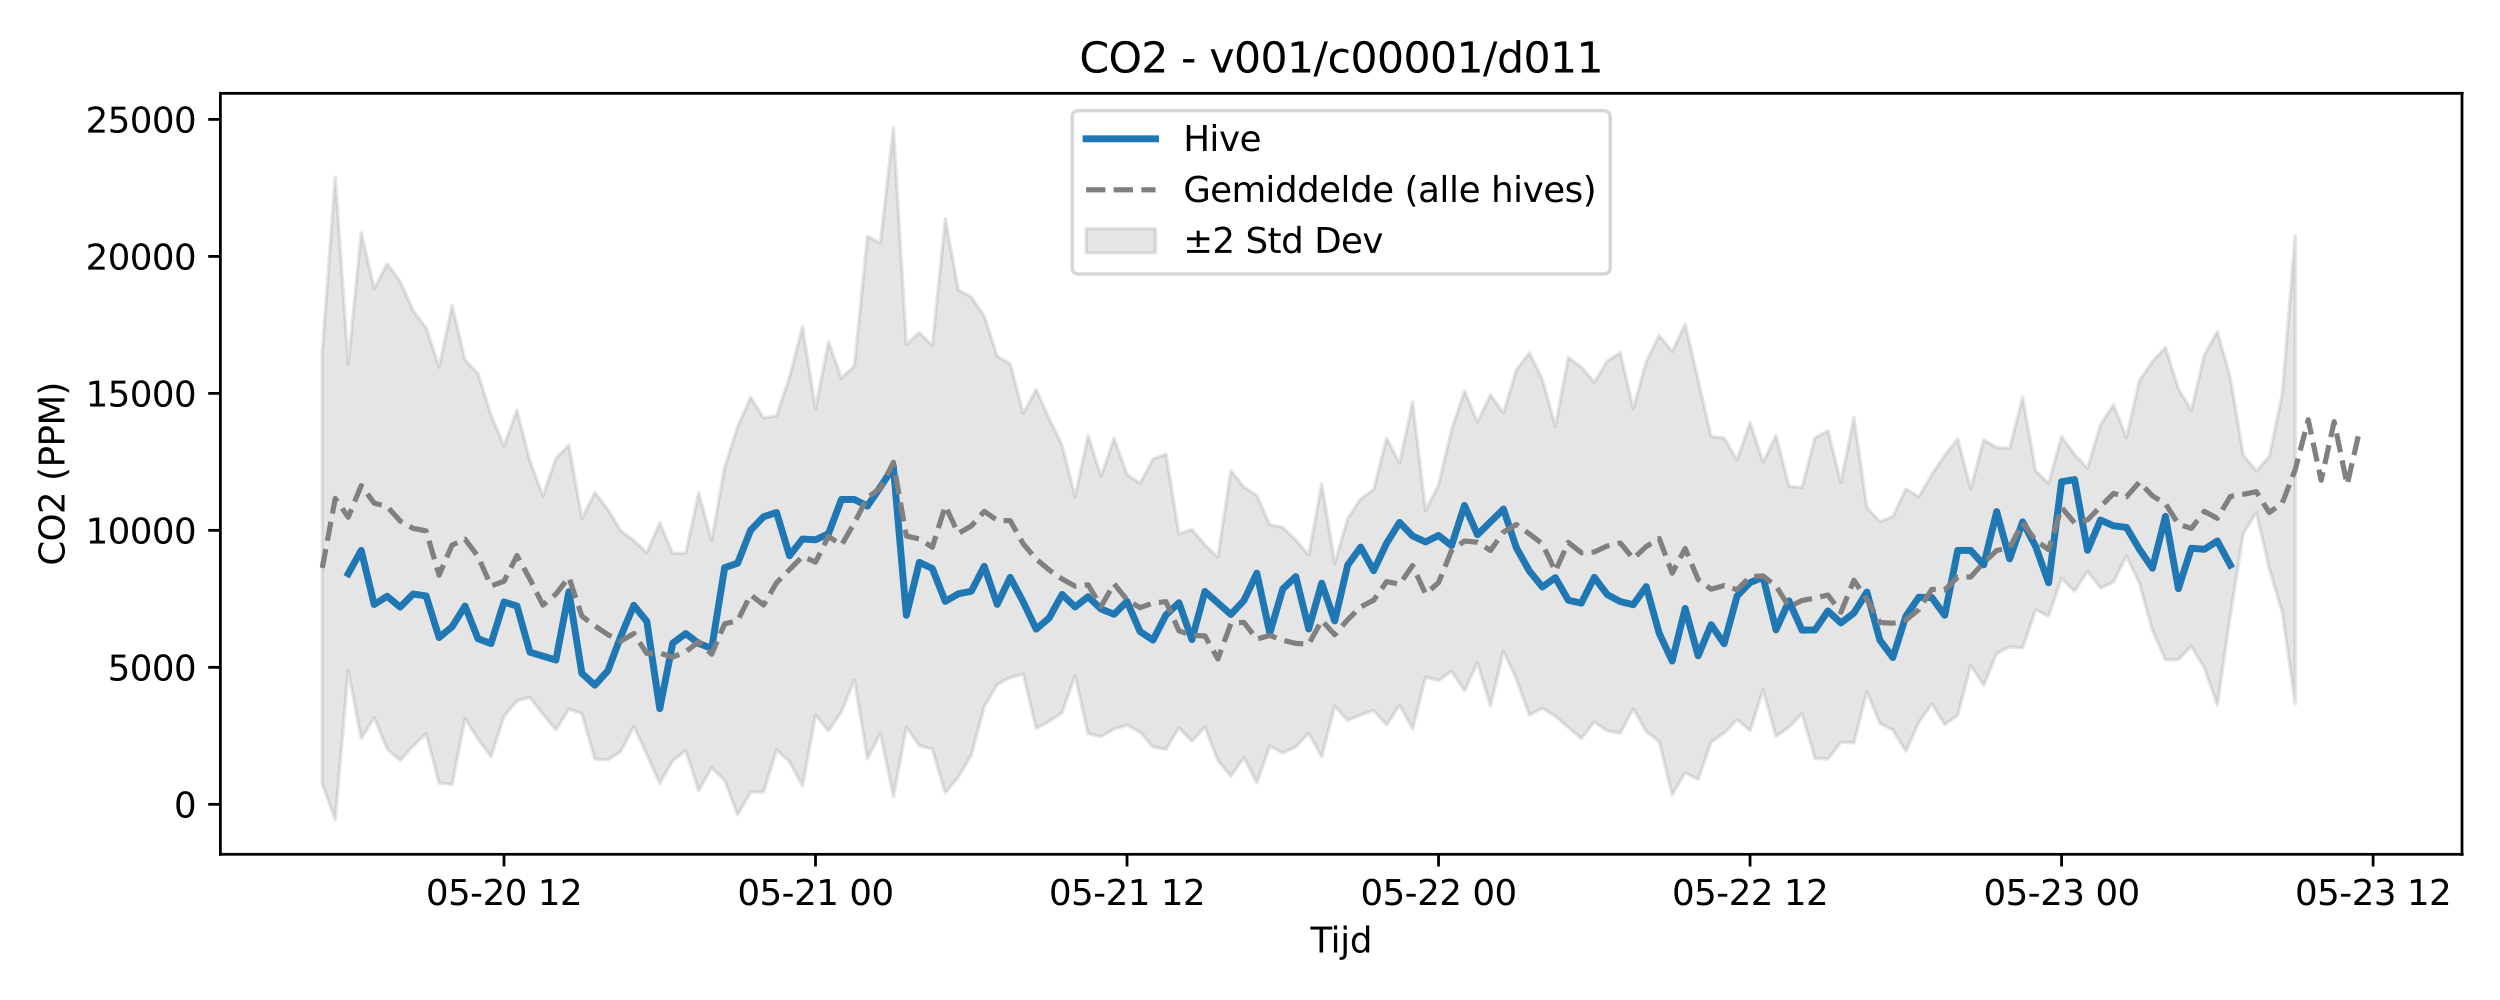 <?xml version="1.0" encoding="utf-8" standalone="no"?>
<!DOCTYPE svg PUBLIC "-//W3C//DTD SVG 1.1//EN"
  "http://www.w3.org/Graphics/SVG/1.1/DTD/svg11.dtd">
<svg xmlns:xlink="http://www.w3.org/1999/xlink" width="720pt" height="288pt" viewBox="0 0 720 288" xmlns="http://www.w3.org/2000/svg" version="1.1">
 <defs>
  <style type="text/css">*{stroke-linejoin: round; stroke-linecap: butt}</style>
 </defs>
 <g id="figure_1">
  <g id="patch_1">
   <path d="M 0 288 
L 720 288 
L 720 0 
L 0 0 
z
" style="fill: #ffffff"/>
  </g>
  <g id="axes_1">
   <g id="patch_2">
    <path d="M 63.47 246.04 
L 709.058 246.04 
L 709.058 26.88 
L 63.47 26.88 
z
" style="fill: #ffffff"/>
   </g>
   <g id="FillBetweenPolyCollection_1">
    <defs>
     <path id="madc6800882" d="M 92.815 -186.665 
L 92.815 -62.212 
L 96.553 -51.922 
L 100.291 -94.995 
L 104.029 -75.316 
L 107.768 -81.31 
L 111.506 -72.26 
L 115.244 -68.979 
L 118.982 -73.155 
L 122.721 -76.673 
L 126.459 -62.45 
L 130.197 -62.084 
L 133.935 -81.057 
L 137.673 -75.141 
L 141.412 -70.072 
L 145.15 -81.639 
L 148.888 -86.141 
L 152.626 -87.171 
L 156.364 -82.303 
L 160.103 -77.815 
L 163.841 -83.779 
L 167.579 -82.451 
L 171.317 -69.367 
L 175.055 -69.153 
L 178.794 -71.602 
L 182.532 -78.765 
L 186.27 -70.784 
L 190.008 -62.39 
L 193.746 -68.881 
L 197.485 -71.864 
L 201.223 -60.344 
L 204.961 -66.882 
L 208.699 -63.227 
L 212.437 -53.317 
L 216.176 -59.823 
L 219.914 -59.922 
L 223.652 -72.061 
L 227.39 -68.594 
L 231.128 -61.68 
L 234.867 -82.033 
L 238.605 -77.536 
L 242.343 -82.968 
L 246.081 -92.202 
L 249.819 -69.491 
L 253.558 -76.815 
L 257.296 -58.543 
L 261.034 -78.48 
L 264.772 -73.306 
L 268.51 -72.29 
L 272.249 -59.634 
L 275.987 -64.217 
L 279.725 -70.548 
L 283.463 -84.478 
L 287.201 -90.886 
L 290.94 -92.852 
L 294.678 -93.81 
L 298.416 -78.231 
L 302.154 -80.248 
L 305.892 -82.769 
L 309.631 -93.397 
L 313.369 -76.668 
L 317.107 -75.868 
L 320.845 -78.029 
L 324.583 -79.154 
L 328.322 -77.202 
L 332.06 -72.856 
L 335.798 -72.195 
L 339.536 -78.391 
L 343.274 -74.497 
L 347.013 -78.587 
L 350.751 -68.982 
L 354.489 -64.427 
L 358.227 -69.778 
L 361.965 -62.587 
L 365.704 -73.148 
L 369.442 -71.153 
L 373.18 -72.857 
L 376.918 -76.807 
L 380.656 -70.06 
L 384.395 -84.615 
L 388.133 -80.497 
L 391.871 -82.092 
L 395.609 -83.336 
L 399.348 -79.241 
L 403.086 -84.918 
L 406.824 -78.079 
L 410.562 -92.953 
L 414.3 -92.037 
L 418.039 -94.659 
L 421.777 -89.08 
L 425.515 -97.176 
L 429.253 -84.655 
L 432.991 -100.46 
L 436.73 -92.376 
L 440.468 -82.086 
L 444.206 -84.022 
L 447.944 -81.705 
L 451.682 -78.506 
L 455.421 -75.318 
L 459.159 -80.101 
L 462.897 -77.518 
L 466.635 -76.843 
L 470.373 -83.854 
L 474.112 -77.338 
L 477.85 -74.438 
L 481.588 -59.118 
L 485.326 -65.461 
L 489.064 -63.526 
L 492.803 -74.346 
L 496.541 -76.839 
L 500.279 -80.731 
L 504.017 -77.605 
L 507.755 -89.346 
L 511.494 -75.922 
L 515.232 -78.54 
L 518.97 -82.502 
L 522.708 -69.641 
L 526.446 -69.356 
L 530.185 -74.285 
L 533.923 -74.045 
L 537.661 -88.88 
L 541.399 -79.665 
L 545.137 -77.785 
L 548.876 -71.665 
L 552.614 -79.931 
L 556.352 -85.244 
L 560.09 -79.279 
L 563.828 -82.067 
L 567.567 -96.379 
L 571.305 -90.64 
L 575.043 -99.82 
L 578.781 -101.728 
L 582.519 -101.367 
L 586.258 -112.365 
L 589.996 -110.594 
L 593.734 -121.46 
L 597.472 -117.722 
L 601.21 -123.416 
L 604.949 -118.646 
L 608.687 -120.367 
L 612.425 -127.896 
L 616.163 -119.928 
L 619.901 -106.505 
L 623.64 -97.974 
L 627.378 -98.054 
L 631.116 -101.847 
L 634.854 -95.659 
L 638.592 -84.962 
L 642.331 -110.765 
L 646.069 -134.361 
L 649.807 -140.427 
L 653.545 -124.31 
L 657.283 -111.734 
L 661.022 -85.207 
L 661.022 -220.274 
L 661.022 -220.274 
L 657.283 -174.48 
L 653.545 -156.487 
L 649.807 -152.359 
L 646.069 -156.9 
L 642.331 -179.245 
L 638.592 -192.458 
L 634.854 -185.79 
L 631.116 -169.783 
L 627.378 -176.022 
L 623.64 -187.953 
L 619.901 -183.857 
L 616.163 -178.411 
L 612.425 -161.986 
L 608.687 -171.421 
L 604.949 -165.648 
L 601.21 -153.144 
L 597.472 -157.127 
L 593.734 -162.258 
L 589.996 -148.811 
L 586.258 -152.422 
L 582.519 -173.547 
L 578.781 -158.934 
L 575.043 -159.088 
L 571.305 -161.331 
L 567.567 -147.259 
L 563.828 -161.55 
L 560.09 -156.889 
L 556.352 -151.292 
L 552.614 -144.932 
L 548.876 -147.162 
L 545.137 -139.231 
L 541.399 -137.795 
L 537.661 -141.824 
L 533.923 -167.739 
L 530.185 -149.037 
L 526.446 -163.909 
L 522.708 -161.882 
L 518.97 -147.625 
L 515.232 -147.902 
L 511.494 -162.563 
L 507.755 -154.868 
L 504.017 -166.298 
L 500.279 -155.568 
L 496.541 -161.848 
L 492.803 -162.289 
L 489.064 -178.647 
L 485.326 -194.633 
L 481.588 -186.733 
L 477.85 -191.381 
L 474.112 -183.84 
L 470.373 -170.323 
L 466.635 -186.419 
L 462.897 -184.014 
L 459.159 -177.956 
L 455.421 -182.284 
L 451.682 -185.089 
L 447.944 -165.221 
L 444.206 -178.741 
L 440.468 -186.374 
L 436.73 -181.506 
L 432.991 -169.072 
L 429.253 -174.261 
L 425.515 -166.5 
L 421.777 -175.333 
L 418.039 -164.219 
L 414.3 -148.394 
L 410.562 -140.931 
L 406.824 -172.18 
L 403.086 -154.593 
L 399.348 -161.76 
L 395.609 -146.96 
L 391.871 -144.34 
L 388.133 -138.578 
L 384.395 -125.755 
L 380.656 -148.627 
L 376.918 -128.138 
L 373.18 -132.522 
L 369.442 -136.059 
L 365.704 -136.872 
L 361.965 -145.277 
L 358.227 -147.78 
L 354.489 -152.39 
L 350.751 -127.491 
L 347.013 -131.132 
L 343.274 -135.497 
L 339.536 -134.258 
L 335.798 -157.237 
L 332.06 -155.782 
L 328.322 -148.763 
L 324.583 -151.35 
L 320.845 -161.758 
L 317.107 -150.788 
L 313.369 -162.483 
L 309.631 -144.963 
L 305.892 -159.736 
L 302.154 -167.464 
L 298.416 -175.759 
L 294.678 -168.983 
L 290.94 -183.239 
L 287.201 -185.385 
L 283.463 -196.984 
L 279.725 -202.482 
L 275.987 -204.513 
L 272.249 -224.965 
L 268.51 -188.501 
L 264.772 -192.252 
L 261.034 -188.783 
L 257.296 -251.158 
L 253.558 -218.031 
L 249.819 -219.872 
L 246.081 -182.679 
L 242.343 -179.038 
L 238.605 -189.525 
L 234.867 -170.172 
L 231.128 -193.838 
L 227.39 -179.354 
L 223.652 -168.3 
L 219.914 -167.582 
L 216.176 -173.618 
L 212.437 -165.063 
L 208.699 -153.472 
L 204.961 -132.282 
L 201.223 -145.975 
L 197.485 -128.736 
L 193.746 -128.623 
L 190.008 -137.419 
L 186.27 -128.859 
L 182.532 -132.319 
L 178.794 -135.106 
L 175.055 -141.329 
L 171.317 -146.099 
L 167.579 -138.669 
L 163.841 -159.726 
L 160.103 -155.997 
L 156.364 -145.146 
L 152.626 -155.206 
L 148.888 -169.843 
L 145.15 -159.547 
L 141.412 -168.412 
L 137.673 -180.366 
L 133.935 -184.341 
L 130.197 -199.974 
L 126.459 -182.252 
L 122.721 -193.544 
L 118.982 -198.528 
L 115.244 -206.933 
L 111.506 -212.003 
L 107.768 -204.894 
L 104.029 -220.972 
L 100.291 -183.08 
L 96.553 -236.981 
L 92.815 -186.665 
z
" style="stroke: #808080; stroke-opacity: 0.2"/>
    </defs>
    <g clip-path="url(#p0ac2a29b85)">
     <use xlink:href="#madc6800882" x="0" y="288" style="fill: #808080; fill-opacity: 0.2; stroke: #808080; stroke-opacity: 0.2"/>
    </g>
   </g>
   <g id="matplotlib.axis_1">
    <g id="xtick_1">
     <g id="line2d_1">
      <defs>
       <path id="ma5baa8939b" d="M 0 0 
L 0 3.5 
" style="stroke: #000000; stroke-width: 0.8"/>
      </defs>
      <g>
       <use xlink:href="#ma5baa8939b" x="145.15" y="246.04" style="stroke: #000000; stroke-width: 0.8"/>
      </g>
     </g>
     <g id="text_1">
      <!-- 05-20 12 -->
      <g transform="translate(122.669 260.638) scale(0.1 -0.1)">
       <defs>
        <path id="DejaVuSans-30" d="M 2034 4250 
Q 1547 4250 1301 3770 
Q 1056 3291 1056 2328 
Q 1056 1369 1301 889 
Q 1547 409 2034 409 
Q 2525 409 2770 889 
Q 3016 1369 3016 2328 
Q 3016 3291 2770 3770 
Q 2525 4250 2034 4250 
z
M 2034 4750 
Q 2819 4750 3233 4129 
Q 3647 3509 3647 2328 
Q 3647 1150 3233 529 
Q 2819 -91 2034 -91 
Q 1250 -91 836 529 
Q 422 1150 422 2328 
Q 422 3509 836 4129 
Q 1250 4750 2034 4750 
z
" transform="scale(0.016)"/>
        <path id="DejaVuSans-35" d="M 691 4666 
L 3169 4666 
L 3169 4134 
L 1269 4134 
L 1269 2991 
Q 1406 3038 1543 3061 
Q 1681 3084 1819 3084 
Q 2600 3084 3056 2656 
Q 3513 2228 3513 1497 
Q 3513 744 3044 326 
Q 2575 -91 1722 -91 
Q 1428 -91 1123 -41 
Q 819 9 494 109 
L 494 744 
Q 775 591 1075 516 
Q 1375 441 1709 441 
Q 2250 441 2565 725 
Q 2881 1009 2881 1497 
Q 2881 1984 2565 2268 
Q 2250 2553 1709 2553 
Q 1456 2553 1204 2497 
Q 953 2441 691 2322 
L 691 4666 
z
" transform="scale(0.016)"/>
        <path id="DejaVuSans-2d" d="M 313 2009 
L 1997 2009 
L 1997 1497 
L 313 1497 
L 313 2009 
z
" transform="scale(0.016)"/>
        <path id="DejaVuSans-32" d="M 1228 531 
L 3431 531 
L 3431 0 
L 469 0 
L 469 531 
Q 828 903 1448 1529 
Q 2069 2156 2228 2338 
Q 2531 2678 2651 2914 
Q 2772 3150 2772 3378 
Q 2772 3750 2511 3984 
Q 2250 4219 1831 4219 
Q 1534 4219 1204 4116 
Q 875 4013 500 3803 
L 500 4441 
Q 881 4594 1212 4672 
Q 1544 4750 1819 4750 
Q 2544 4750 2975 4387 
Q 3406 4025 3406 3419 
Q 3406 3131 3298 2873 
Q 3191 2616 2906 2266 
Q 2828 2175 2409 1742 
Q 1991 1309 1228 531 
z
" transform="scale(0.016)"/>
        <path id="DejaVuSans-20" transform="scale(0.016)"/>
        <path id="DejaVuSans-31" d="M 794 531 
L 1825 531 
L 1825 4091 
L 703 3866 
L 703 4441 
L 1819 4666 
L 2450 4666 
L 2450 531 
L 3481 531 
L 3481 0 
L 794 0 
L 794 531 
z
" transform="scale(0.016)"/>
       </defs>
       <use xlink:href="#DejaVuSans-30"/>
       <use xlink:href="#DejaVuSans-35" transform="translate(63.623 0)"/>
       <use xlink:href="#DejaVuSans-2d" transform="translate(127.246 0)"/>
       <use xlink:href="#DejaVuSans-32" transform="translate(163.33 0)"/>
       <use xlink:href="#DejaVuSans-30" transform="translate(226.953 0)"/>
       <use xlink:href="#DejaVuSans-20" transform="translate(290.576 0)"/>
       <use xlink:href="#DejaVuSans-31" transform="translate(322.363 0)"/>
       <use xlink:href="#DejaVuSans-32" transform="translate(385.986 0)"/>
      </g>
     </g>
    </g>
    <g id="xtick_2">
     <g id="line2d_2">
      <g>
       <use xlink:href="#ma5baa8939b" x="234.867" y="246.04" style="stroke: #000000; stroke-width: 0.8"/>
      </g>
     </g>
     <g id="text_2">
      <!-- 05-21 00 -->
      <g transform="translate(212.386 260.638) scale(0.1 -0.1)">
       <use xlink:href="#DejaVuSans-30"/>
       <use xlink:href="#DejaVuSans-35" transform="translate(63.623 0)"/>
       <use xlink:href="#DejaVuSans-2d" transform="translate(127.246 0)"/>
       <use xlink:href="#DejaVuSans-32" transform="translate(163.33 0)"/>
       <use xlink:href="#DejaVuSans-31" transform="translate(226.953 0)"/>
       <use xlink:href="#DejaVuSans-20" transform="translate(290.576 0)"/>
       <use xlink:href="#DejaVuSans-30" transform="translate(322.363 0)"/>
       <use xlink:href="#DejaVuSans-30" transform="translate(385.986 0)"/>
      </g>
     </g>
    </g>
    <g id="xtick_3">
     <g id="line2d_3">
      <g>
       <use xlink:href="#ma5baa8939b" x="324.583" y="246.04" style="stroke: #000000; stroke-width: 0.8"/>
      </g>
     </g>
     <g id="text_3">
      <!-- 05-21 12 -->
      <g transform="translate(302.103 260.638) scale(0.1 -0.1)">
       <use xlink:href="#DejaVuSans-30"/>
       <use xlink:href="#DejaVuSans-35" transform="translate(63.623 0)"/>
       <use xlink:href="#DejaVuSans-2d" transform="translate(127.246 0)"/>
       <use xlink:href="#DejaVuSans-32" transform="translate(163.33 0)"/>
       <use xlink:href="#DejaVuSans-31" transform="translate(226.953 0)"/>
       <use xlink:href="#DejaVuSans-20" transform="translate(290.576 0)"/>
       <use xlink:href="#DejaVuSans-31" transform="translate(322.363 0)"/>
       <use xlink:href="#DejaVuSans-32" transform="translate(385.986 0)"/>
      </g>
     </g>
    </g>
    <g id="xtick_4">
     <g id="line2d_4">
      <g>
       <use xlink:href="#ma5baa8939b" x="414.3" y="246.04" style="stroke: #000000; stroke-width: 0.8"/>
      </g>
     </g>
     <g id="text_4">
      <!-- 05-22 00 -->
      <g transform="translate(391.82 260.638) scale(0.1 -0.1)">
       <use xlink:href="#DejaVuSans-30"/>
       <use xlink:href="#DejaVuSans-35" transform="translate(63.623 0)"/>
       <use xlink:href="#DejaVuSans-2d" transform="translate(127.246 0)"/>
       <use xlink:href="#DejaVuSans-32" transform="translate(163.33 0)"/>
       <use xlink:href="#DejaVuSans-32" transform="translate(226.953 0)"/>
       <use xlink:href="#DejaVuSans-20" transform="translate(290.576 0)"/>
       <use xlink:href="#DejaVuSans-30" transform="translate(322.363 0)"/>
       <use xlink:href="#DejaVuSans-30" transform="translate(385.986 0)"/>
      </g>
     </g>
    </g>
    <g id="xtick_5">
     <g id="line2d_5">
      <g>
       <use xlink:href="#ma5baa8939b" x="504.017" y="246.04" style="stroke: #000000; stroke-width: 0.8"/>
      </g>
     </g>
     <g id="text_5">
      <!-- 05-22 12 -->
      <g transform="translate(481.537 260.638) scale(0.1 -0.1)">
       <use xlink:href="#DejaVuSans-30"/>
       <use xlink:href="#DejaVuSans-35" transform="translate(63.623 0)"/>
       <use xlink:href="#DejaVuSans-2d" transform="translate(127.246 0)"/>
       <use xlink:href="#DejaVuSans-32" transform="translate(163.33 0)"/>
       <use xlink:href="#DejaVuSans-32" transform="translate(226.953 0)"/>
       <use xlink:href="#DejaVuSans-20" transform="translate(290.576 0)"/>
       <use xlink:href="#DejaVuSans-31" transform="translate(322.363 0)"/>
       <use xlink:href="#DejaVuSans-32" transform="translate(385.986 0)"/>
      </g>
     </g>
    </g>
    <g id="xtick_6">
     <g id="line2d_6">
      <g>
       <use xlink:href="#ma5baa8939b" x="593.734" y="246.04" style="stroke: #000000; stroke-width: 0.8"/>
      </g>
     </g>
     <g id="text_6">
      <!-- 05-23 00 -->
      <g transform="translate(571.254 260.638) scale(0.1 -0.1)">
       <defs>
        <path id="DejaVuSans-33" d="M 2597 2516 
Q 3050 2419 3304 2112 
Q 3559 1806 3559 1356 
Q 3559 666 3084 287 
Q 2609 -91 1734 -91 
Q 1441 -91 1130 -33 
Q 819 25 488 141 
L 488 750 
Q 750 597 1062 519 
Q 1375 441 1716 441 
Q 2309 441 2620 675 
Q 2931 909 2931 1356 
Q 2931 1769 2642 2001 
Q 2353 2234 1838 2234 
L 1294 2234 
L 1294 2753 
L 1863 2753 
Q 2328 2753 2575 2939 
Q 2822 3125 2822 3475 
Q 2822 3834 2567 4026 
Q 2313 4219 1838 4219 
Q 1578 4219 1281 4162 
Q 984 4106 628 3988 
L 628 4550 
Q 988 4650 1302 4700 
Q 1616 4750 1894 4750 
Q 2613 4750 3031 4423 
Q 3450 4097 3450 3541 
Q 3450 3153 3228 2886 
Q 3006 2619 2597 2516 
z
" transform="scale(0.016)"/>
       </defs>
       <use xlink:href="#DejaVuSans-30"/>
       <use xlink:href="#DejaVuSans-35" transform="translate(63.623 0)"/>
       <use xlink:href="#DejaVuSans-2d" transform="translate(127.246 0)"/>
       <use xlink:href="#DejaVuSans-32" transform="translate(163.33 0)"/>
       <use xlink:href="#DejaVuSans-33" transform="translate(226.953 0)"/>
       <use xlink:href="#DejaVuSans-20" transform="translate(290.576 0)"/>
       <use xlink:href="#DejaVuSans-30" transform="translate(322.363 0)"/>
       <use xlink:href="#DejaVuSans-30" transform="translate(385.986 0)"/>
      </g>
     </g>
    </g>
    <g id="xtick_7">
     <g id="line2d_7">
      <g>
       <use xlink:href="#ma5baa8939b" x="683.451" y="246.04" style="stroke: #000000; stroke-width: 0.8"/>
      </g>
     </g>
     <g id="text_7">
      <!-- 05-23 12 -->
      <g transform="translate(660.97 260.638) scale(0.1 -0.1)">
       <use xlink:href="#DejaVuSans-30"/>
       <use xlink:href="#DejaVuSans-35" transform="translate(63.623 0)"/>
       <use xlink:href="#DejaVuSans-2d" transform="translate(127.246 0)"/>
       <use xlink:href="#DejaVuSans-32" transform="translate(163.33 0)"/>
       <use xlink:href="#DejaVuSans-33" transform="translate(226.953 0)"/>
       <use xlink:href="#DejaVuSans-20" transform="translate(290.576 0)"/>
       <use xlink:href="#DejaVuSans-31" transform="translate(322.363 0)"/>
       <use xlink:href="#DejaVuSans-32" transform="translate(385.986 0)"/>
      </g>
     </g>
    </g>
    <g id="text_8">
     <!-- Tijd -->
     <g transform="translate(377.414 274.317) scale(0.1 -0.1)">
      <defs>
       <path id="DejaVuSans-54" d="M -19 4666 
L 3928 4666 
L 3928 4134 
L 2272 4134 
L 2272 0 
L 1638 0 
L 1638 4134 
L -19 4134 
L -19 4666 
z
" transform="scale(0.016)"/>
       <path id="DejaVuSans-69" d="M 603 3500 
L 1178 3500 
L 1178 0 
L 603 0 
L 603 3500 
z
M 603 4863 
L 1178 4863 
L 1178 4134 
L 603 4134 
L 603 4863 
z
" transform="scale(0.016)"/>
       <path id="DejaVuSans-6a" d="M 603 3500 
L 1178 3500 
L 1178 -63 
Q 1178 -731 923 -1031 
Q 669 -1331 103 -1331 
L -116 -1331 
L -116 -844 
L 38 -844 
Q 366 -844 484 -692 
Q 603 -541 603 -63 
L 603 3500 
z
M 603 4863 
L 1178 4863 
L 1178 4134 
L 603 4134 
L 603 4863 
z
" transform="scale(0.016)"/>
       <path id="DejaVuSans-64" d="M 2906 2969 
L 2906 4863 
L 3481 4863 
L 3481 0 
L 2906 0 
L 2906 525 
Q 2725 213 2448 61 
Q 2172 -91 1784 -91 
Q 1150 -91 751 415 
Q 353 922 353 1747 
Q 353 2572 751 3078 
Q 1150 3584 1784 3584 
Q 2172 3584 2448 3432 
Q 2725 3281 2906 2969 
z
M 947 1747 
Q 947 1113 1208 752 
Q 1469 391 1925 391 
Q 2381 391 2643 752 
Q 2906 1113 2906 1747 
Q 2906 2381 2643 2742 
Q 2381 3103 1925 3103 
Q 1469 3103 1208 2742 
Q 947 2381 947 1747 
z
" transform="scale(0.016)"/>
      </defs>
      <use xlink:href="#DejaVuSans-54"/>
      <use xlink:href="#DejaVuSans-69" transform="translate(57.959 0)"/>
      <use xlink:href="#DejaVuSans-6a" transform="translate(85.742 0)"/>
      <use xlink:href="#DejaVuSans-64" transform="translate(113.525 0)"/>
     </g>
    </g>
   </g>
   <g id="matplotlib.axis_2">
    <g id="ytick_1">
     <g id="line2d_8">
      <defs>
       <path id="mf98b8c9ac5" d="M 0 0 
L -3.5 0 
" style="stroke: #000000; stroke-width: 0.8"/>
      </defs>
      <g>
       <use xlink:href="#mf98b8c9ac5" x="63.47" y="231.643" style="stroke: #000000; stroke-width: 0.8"/>
      </g>
     </g>
     <g id="text_9">
      <!-- 0 -->
      <g transform="translate(50.108 235.442) scale(0.1 -0.1)">
       <use xlink:href="#DejaVuSans-30"/>
      </g>
     </g>
    </g>
    <g id="ytick_2">
     <g id="line2d_9">
      <g>
       <use xlink:href="#mf98b8c9ac5" x="63.47" y="192.193" style="stroke: #000000; stroke-width: 0.8"/>
      </g>
     </g>
     <g id="text_10">
      <!-- 5000 -->
      <g transform="translate(31.02 195.992) scale(0.1 -0.1)">
       <use xlink:href="#DejaVuSans-35"/>
       <use xlink:href="#DejaVuSans-30" transform="translate(63.623 0)"/>
       <use xlink:href="#DejaVuSans-30" transform="translate(127.246 0)"/>
       <use xlink:href="#DejaVuSans-30" transform="translate(190.869 0)"/>
      </g>
     </g>
    </g>
    <g id="ytick_3">
     <g id="line2d_10">
      <g>
       <use xlink:href="#mf98b8c9ac5" x="63.47" y="152.742" style="stroke: #000000; stroke-width: 0.8"/>
      </g>
     </g>
     <g id="text_11">
      <!-- 10000 -->
      <g transform="translate(24.657 156.541) scale(0.1 -0.1)">
       <use xlink:href="#DejaVuSans-31"/>
       <use xlink:href="#DejaVuSans-30" transform="translate(63.623 0)"/>
       <use xlink:href="#DejaVuSans-30" transform="translate(127.246 0)"/>
       <use xlink:href="#DejaVuSans-30" transform="translate(190.869 0)"/>
       <use xlink:href="#DejaVuSans-30" transform="translate(254.492 0)"/>
      </g>
     </g>
    </g>
    <g id="ytick_4">
     <g id="line2d_11">
      <g>
       <use xlink:href="#mf98b8c9ac5" x="63.47" y="113.292" style="stroke: #000000; stroke-width: 0.8"/>
      </g>
     </g>
     <g id="text_12">
      <!-- 15000 -->
      <g transform="translate(24.657 117.091) scale(0.1 -0.1)">
       <use xlink:href="#DejaVuSans-31"/>
       <use xlink:href="#DejaVuSans-35" transform="translate(63.623 0)"/>
       <use xlink:href="#DejaVuSans-30" transform="translate(127.246 0)"/>
       <use xlink:href="#DejaVuSans-30" transform="translate(190.869 0)"/>
       <use xlink:href="#DejaVuSans-30" transform="translate(254.492 0)"/>
      </g>
     </g>
    </g>
    <g id="ytick_5">
     <g id="line2d_12">
      <g>
       <use xlink:href="#mf98b8c9ac5" x="63.47" y="73.841" style="stroke: #000000; stroke-width: 0.8"/>
      </g>
     </g>
     <g id="text_13">
      <!-- 20000 -->
      <g transform="translate(24.657 77.641) scale(0.1 -0.1)">
       <use xlink:href="#DejaVuSans-32"/>
       <use xlink:href="#DejaVuSans-30" transform="translate(63.623 0)"/>
       <use xlink:href="#DejaVuSans-30" transform="translate(127.246 0)"/>
       <use xlink:href="#DejaVuSans-30" transform="translate(190.869 0)"/>
       <use xlink:href="#DejaVuSans-30" transform="translate(254.492 0)"/>
      </g>
     </g>
    </g>
    <g id="ytick_6">
     <g id="line2d_13">
      <g>
       <use xlink:href="#mf98b8c9ac5" x="63.47" y="34.391" style="stroke: #000000; stroke-width: 0.8"/>
      </g>
     </g>
     <g id="text_14">
      <!-- 25000 -->
      <g transform="translate(24.657 38.19) scale(0.1 -0.1)">
       <use xlink:href="#DejaVuSans-32"/>
       <use xlink:href="#DejaVuSans-35" transform="translate(63.623 0)"/>
       <use xlink:href="#DejaVuSans-30" transform="translate(127.246 0)"/>
       <use xlink:href="#DejaVuSans-30" transform="translate(190.869 0)"/>
       <use xlink:href="#DejaVuSans-30" transform="translate(254.492 0)"/>
      </g>
     </g>
    </g>
    <g id="text_15">
     <!-- CO2 (PPM) -->
     <g transform="translate(18.578 162.903) rotate(-90) scale(0.1 -0.1)">
      <defs>
       <path id="DejaVuSans-43" d="M 4122 4306 
L 4122 3641 
Q 3803 3938 3442 4084 
Q 3081 4231 2675 4231 
Q 1875 4231 1450 3742 
Q 1025 3253 1025 2328 
Q 1025 1406 1450 917 
Q 1875 428 2675 428 
Q 3081 428 3442 575 
Q 3803 722 4122 1019 
L 4122 359 
Q 3791 134 3420 21 
Q 3050 -91 2638 -91 
Q 1578 -91 968 557 
Q 359 1206 359 2328 
Q 359 3453 968 4101 
Q 1578 4750 2638 4750 
Q 3056 4750 3426 4639 
Q 3797 4528 4122 4306 
z
" transform="scale(0.016)"/>
       <path id="DejaVuSans-4f" d="M 2522 4238 
Q 1834 4238 1429 3725 
Q 1025 3213 1025 2328 
Q 1025 1447 1429 934 
Q 1834 422 2522 422 
Q 3209 422 3611 934 
Q 4013 1447 4013 2328 
Q 4013 3213 3611 3725 
Q 3209 4238 2522 4238 
z
M 2522 4750 
Q 3503 4750 4090 4092 
Q 4678 3434 4678 2328 
Q 4678 1225 4090 567 
Q 3503 -91 2522 -91 
Q 1538 -91 948 565 
Q 359 1222 359 2328 
Q 359 3434 948 4092 
Q 1538 4750 2522 4750 
z
" transform="scale(0.016)"/>
       <path id="DejaVuSans-28" d="M 1984 4856 
Q 1566 4138 1362 3434 
Q 1159 2731 1159 2009 
Q 1159 1288 1364 580 
Q 1569 -128 1984 -844 
L 1484 -844 
Q 1016 -109 783 600 
Q 550 1309 550 2009 
Q 550 2706 781 3412 
Q 1013 4119 1484 4856 
L 1984 4856 
z
" transform="scale(0.016)"/>
       <path id="DejaVuSans-50" d="M 1259 4147 
L 1259 2394 
L 2053 2394 
Q 2494 2394 2734 2622 
Q 2975 2850 2975 3272 
Q 2975 3691 2734 3919 
Q 2494 4147 2053 4147 
L 1259 4147 
z
M 628 4666 
L 2053 4666 
Q 2838 4666 3239 4311 
Q 3641 3956 3641 3272 
Q 3641 2581 3239 2228 
Q 2838 1875 2053 1875 
L 1259 1875 
L 1259 0 
L 628 0 
L 628 4666 
z
" transform="scale(0.016)"/>
       <path id="DejaVuSans-4d" d="M 628 4666 
L 1569 4666 
L 2759 1491 
L 3956 4666 
L 4897 4666 
L 4897 0 
L 4281 0 
L 4281 4097 
L 3078 897 
L 2444 897 
L 1241 4097 
L 1241 0 
L 628 0 
L 628 4666 
z
" transform="scale(0.016)"/>
       <path id="DejaVuSans-29" d="M 513 4856 
L 1013 4856 
Q 1481 4119 1714 3412 
Q 1947 2706 1947 2009 
Q 1947 1309 1714 600 
Q 1481 -109 1013 -844 
L 513 -844 
Q 928 -128 1133 580 
Q 1338 1288 1338 2009 
Q 1338 2731 1133 3434 
Q 928 4138 513 4856 
z
" transform="scale(0.016)"/>
      </defs>
      <use xlink:href="#DejaVuSans-43"/>
      <use xlink:href="#DejaVuSans-4f" transform="translate(69.824 0)"/>
      <use xlink:href="#DejaVuSans-32" transform="translate(148.535 0)"/>
      <use xlink:href="#DejaVuSans-20" transform="translate(212.158 0)"/>
      <use xlink:href="#DejaVuSans-28" transform="translate(243.945 0)"/>
      <use xlink:href="#DejaVuSans-50" transform="translate(282.959 0)"/>
      <use xlink:href="#DejaVuSans-50" transform="translate(343.262 0)"/>
      <use xlink:href="#DejaVuSans-4d" transform="translate(403.564 0)"/>
      <use xlink:href="#DejaVuSans-29" transform="translate(489.844 0)"/>
     </g>
    </g>
   </g>
   <g id="line2d_14">
    <path d="M 100.291 165.232 
L 104.029 158.514 
L 107.768 174.097 
L 111.506 171.72 
L 115.244 174.846 
L 118.982 171.066 
L 122.721 171.628 
L 126.459 183.604 
L 130.197 180.507 
L 133.935 174.542 
L 137.673 183.955 
L 141.412 185.352 
L 145.15 173.367 
L 148.888 174.535 
L 152.626 187.837 
L 160.103 190.091 
L 163.841 170.424 
L 167.579 193.921 
L 171.317 197.329 
L 175.055 193.184 
L 178.794 183.261 
L 182.532 174.337 
L 186.27 178.943 
L 190.008 204.099 
L 193.746 185.23 
L 197.485 182.472 
L 201.223 185.312 
L 204.961 186.733 
L 208.699 163.486 
L 212.437 162.205 
L 216.176 152.7 
L 219.914 148.821 
L 223.652 147.606 
L 227.39 160.043 
L 231.128 155.238 
L 234.867 155.462 
L 238.605 153.694 
L 242.343 143.84 
L 246.081 143.853 
L 249.819 145.762 
L 253.558 140.273 
L 257.296 134.492 
L 261.034 177.209 
L 264.772 161.96 
L 268.51 163.73 
L 272.249 173.199 
L 275.987 171.021 
L 279.725 170.278 
L 283.463 163.094 
L 287.201 174.053 
L 290.94 166.297 
L 294.678 173.346 
L 298.416 181.175 
L 302.154 177.977 
L 305.892 171.197 
L 309.631 174.8 
L 313.369 171.847 
L 317.107 175.395 
L 320.845 176.904 
L 324.583 173.217 
L 328.322 181.87 
L 332.06 184.354 
L 335.798 177.091 
L 339.536 173.59 
L 343.274 184.203 
L 347.013 170.337 
L 354.489 176.954 
L 358.227 172.975 
L 361.965 165.074 
L 365.704 182.358 
L 369.442 169.611 
L 373.18 166.057 
L 376.918 181.144 
L 380.656 167.957 
L 384.395 178.822 
L 388.133 162.752 
L 391.871 157.574 
L 395.609 164.354 
L 399.348 156.43 
L 403.086 150.462 
L 406.824 154.354 
L 410.562 156.069 
L 414.3 154.21 
L 418.039 157.142 
L 421.777 145.562 
L 425.515 153.981 
L 432.991 146.616 
L 436.73 157.794 
L 440.468 164.462 
L 444.206 169.063 
L 447.944 166.355 
L 451.682 172.87 
L 455.421 173.706 
L 459.159 166.268 
L 462.897 171.26 
L 466.635 173.256 
L 470.373 174.161 
L 474.112 168.951 
L 477.85 182.393 
L 481.588 190.373 
L 485.326 175.229 
L 489.064 188.863 
L 492.803 179.905 
L 496.541 185.391 
L 500.279 171.642 
L 504.017 167.789 
L 507.755 166.218 
L 511.494 181.383 
L 515.232 173.072 
L 518.97 181.473 
L 522.708 181.438 
L 526.446 175.96 
L 530.185 179.403 
L 533.923 176.541 
L 537.661 170.515 
L 541.399 184.35 
L 545.137 189.36 
L 548.876 177.493 
L 552.614 172.01 
L 556.352 172.083 
L 560.09 177.191 
L 563.828 158.512 
L 567.567 158.515 
L 571.305 162.678 
L 575.043 147.348 
L 578.781 160.953 
L 582.519 150.315 
L 586.258 157.368 
L 589.996 167.839 
L 593.734 138.74 
L 597.472 138.119 
L 601.21 158.481 
L 604.949 149.776 
L 608.687 151.438 
L 612.425 151.887 
L 616.163 158.207 
L 619.901 163.654 
L 623.64 148.722 
L 627.378 169.524 
L 631.116 157.887 
L 634.854 158.202 
L 638.592 155.811 
L 642.331 162.742 
L 642.331 162.742 
" clip-path="url(#p0ac2a29b85)" style="fill: none; stroke: #1f77b4; stroke-width: 2; stroke-linecap: square"/>
   </g>
   <g id="line2d_15">
    <path d="M 92.815 163.561 
L 96.553 143.549 
L 100.291 148.962 
L 104.029 139.856 
L 107.768 144.898 
L 111.506 145.869 
L 115.244 150.044 
L 118.982 152.158 
L 122.721 152.891 
L 126.459 165.649 
L 130.197 156.971 
L 133.935 155.301 
L 137.673 160.246 
L 141.412 168.758 
L 145.15 167.407 
L 148.888 160.008 
L 152.626 166.812 
L 156.364 174.275 
L 160.103 171.094 
L 163.841 166.247 
L 167.579 177.44 
L 171.317 180.267 
L 175.055 182.759 
L 178.794 184.646 
L 182.532 182.458 
L 186.27 188.179 
L 190.008 188.095 
L 193.746 189.248 
L 197.485 187.7 
L 201.223 184.84 
L 204.961 188.418 
L 208.699 179.65 
L 212.437 178.81 
L 216.176 171.28 
L 219.914 174.248 
L 223.652 167.82 
L 231.128 160.241 
L 234.867 161.897 
L 238.605 154.47 
L 242.343 156.997 
L 246.081 150.56 
L 249.819 143.318 
L 253.558 140.577 
L 257.296 133.149 
L 261.034 154.368 
L 264.772 155.221 
L 268.51 157.605 
L 272.249 145.701 
L 275.987 153.635 
L 279.725 151.485 
L 283.463 147.269 
L 287.201 149.864 
L 290.94 149.954 
L 294.678 156.604 
L 298.416 161.005 
L 302.154 164.144 
L 305.892 166.748 
L 309.631 168.82 
L 313.369 168.424 
L 317.107 174.672 
L 320.845 168.106 
L 324.583 172.748 
L 328.322 175.018 
L 332.06 173.681 
L 335.798 173.284 
L 339.536 181.676 
L 343.274 183.003 
L 347.013 183.14 
L 350.751 189.764 
L 354.489 179.591 
L 358.227 179.221 
L 361.965 184.068 
L 365.704 182.99 
L 369.442 184.394 
L 373.18 185.31 
L 376.918 185.528 
L 380.656 178.657 
L 384.395 182.815 
L 388.133 178.463 
L 391.871 174.784 
L 395.609 172.852 
L 399.348 167.499 
L 403.086 168.245 
L 406.824 162.87 
L 410.562 171.058 
L 414.3 167.785 
L 418.039 158.561 
L 421.777 155.794 
L 425.515 156.162 
L 429.253 158.542 
L 432.991 153.234 
L 436.73 151.059 
L 440.468 153.77 
L 444.206 156.619 
L 447.944 164.537 
L 451.682 156.202 
L 455.421 159.199 
L 459.159 158.971 
L 462.897 157.234 
L 466.635 156.369 
L 470.373 160.912 
L 474.112 157.411 
L 477.85 155.091 
L 481.588 165.074 
L 485.326 157.953 
L 489.064 166.914 
L 492.803 169.682 
L 496.541 168.656 
L 500.279 169.851 
L 504.017 166.049 
L 507.755 165.893 
L 511.494 168.757 
L 515.232 174.779 
L 518.97 172.936 
L 522.708 172.239 
L 526.446 171.368 
L 530.185 176.339 
L 533.923 167.108 
L 537.661 172.648 
L 541.399 179.27 
L 545.137 179.492 
L 548.876 178.586 
L 552.614 175.569 
L 556.352 169.732 
L 560.09 169.916 
L 563.828 166.191 
L 567.567 166.181 
L 571.305 162.015 
L 575.043 158.546 
L 578.781 157.669 
L 582.519 150.543 
L 586.258 155.606 
L 589.996 158.298 
L 593.734 146.141 
L 597.472 150.576 
L 601.21 149.72 
L 608.687 142.106 
L 612.425 143.059 
L 616.163 138.83 
L 619.901 142.819 
L 623.64 145.036 
L 627.378 150.962 
L 631.116 152.185 
L 634.854 147.275 
L 638.592 149.29 
L 642.331 142.995 
L 646.069 142.369 
L 649.807 141.607 
L 653.545 147.601 
L 657.283 144.893 
L 661.022 135.259 
L 664.76 120.89 
L 668.498 138.323 
L 672.236 121.458 
L 675.975 139.6 
L 679.713 123.32 
L 679.713 123.32 
" clip-path="url(#p0ac2a29b85)" style="fill: none; stroke-dasharray: 5.55,2.4; stroke-dashoffset: 0; stroke: #808080; stroke-width: 1.5"/>
   </g>
   <g id="patch_3">
    <path d="M 63.47 246.04 
L 63.47 26.88 
" style="fill: none; stroke: #000000; stroke-width: 0.8; stroke-linejoin: miter; stroke-linecap: square"/>
   </g>
   <g id="patch_4">
    <path d="M 709.058 246.04 
L 709.058 26.88 
" style="fill: none; stroke: #000000; stroke-width: 0.8; stroke-linejoin: miter; stroke-linecap: square"/>
   </g>
   <g id="patch_5">
    <path d="M 63.47 246.04 
L 709.058 246.04 
" style="fill: none; stroke: #000000; stroke-width: 0.8; stroke-linejoin: miter; stroke-linecap: square"/>
   </g>
   <g id="patch_6">
    <path d="M 63.47 26.88 
L 709.058 26.88 
" style="fill: none; stroke: #000000; stroke-width: 0.8; stroke-linejoin: miter; stroke-linecap: square"/>
   </g>
   <g id="text_16">
    <!-- CO2 - v001/c00001/d011 -->
    <g transform="translate(310.861 20.88) scale(0.12 -0.12)">
     <defs>
      <path id="DejaVuSans-76" d="M 191 3500 
L 800 3500 
L 1894 563 
L 2988 3500 
L 3597 3500 
L 2284 0 
L 1503 0 
L 191 3500 
z
" transform="scale(0.016)"/>
      <path id="DejaVuSans-2f" d="M 1625 4666 
L 2156 4666 
L 531 -594 
L 0 -594 
L 1625 4666 
z
" transform="scale(0.016)"/>
      <path id="DejaVuSans-63" d="M 3122 3366 
L 3122 2828 
Q 2878 2963 2633 3030 
Q 2388 3097 2138 3097 
Q 1578 3097 1268 2742 
Q 959 2388 959 1747 
Q 959 1106 1268 751 
Q 1578 397 2138 397 
Q 2388 397 2633 464 
Q 2878 531 3122 666 
L 3122 134 
Q 2881 22 2623 -34 
Q 2366 -91 2075 -91 
Q 1284 -91 818 406 
Q 353 903 353 1747 
Q 353 2603 823 3093 
Q 1294 3584 2113 3584 
Q 2378 3584 2631 3529 
Q 2884 3475 3122 3366 
z
" transform="scale(0.016)"/>
     </defs>
     <use xlink:href="#DejaVuSans-43"/>
     <use xlink:href="#DejaVuSans-4f" transform="translate(69.824 0)"/>
     <use xlink:href="#DejaVuSans-32" transform="translate(148.535 0)"/>
     <use xlink:href="#DejaVuSans-20" transform="translate(212.158 0)"/>
     <use xlink:href="#DejaVuSans-2d" transform="translate(243.945 0)"/>
     <use xlink:href="#DejaVuSans-20" transform="translate(280.029 0)"/>
     <use xlink:href="#DejaVuSans-76" transform="translate(311.816 0)"/>
     <use xlink:href="#DejaVuSans-30" transform="translate(370.996 0)"/>
     <use xlink:href="#DejaVuSans-30" transform="translate(434.619 0)"/>
     <use xlink:href="#DejaVuSans-31" transform="translate(498.242 0)"/>
     <use xlink:href="#DejaVuSans-2f" transform="translate(561.865 0)"/>
     <use xlink:href="#DejaVuSans-63" transform="translate(595.557 0)"/>
     <use xlink:href="#DejaVuSans-30" transform="translate(650.537 0)"/>
     <use xlink:href="#DejaVuSans-30" transform="translate(714.16 0)"/>
     <use xlink:href="#DejaVuSans-30" transform="translate(777.783 0)"/>
     <use xlink:href="#DejaVuSans-30" transform="translate(841.406 0)"/>
     <use xlink:href="#DejaVuSans-31" transform="translate(905.029 0)"/>
     <use xlink:href="#DejaVuSans-2f" transform="translate(968.652 0)"/>
     <use xlink:href="#DejaVuSans-64" transform="translate(1002.344 0)"/>
     <use xlink:href="#DejaVuSans-30" transform="translate(1065.82 0)"/>
     <use xlink:href="#DejaVuSans-31" transform="translate(1129.443 0)"/>
     <use xlink:href="#DejaVuSans-31" transform="translate(1193.066 0)"/>
    </g>
   </g>
   <g id="legend_1">
    <g id="patch_7">
     <path d="M 310.792 78.914 
L 461.736 78.914 
Q 463.736 78.914 463.736 76.914 
L 463.736 33.88 
Q 463.736 31.88 461.736 31.88 
L 310.792 31.88 
Q 308.792 31.88 308.792 33.88 
L 308.792 76.914 
Q 308.792 78.914 310.792 78.914 
z
" style="fill: #ffffff; opacity: 0.8; stroke: #cccccc; stroke-linejoin: miter"/>
    </g>
    <g id="line2d_16">
     <path d="M 312.792 39.978 
L 322.792 39.978 
L 332.792 39.978 
" style="fill: none; stroke: #1f77b4; stroke-width: 2; stroke-linecap: square"/>
    </g>
    <g id="text_17">
     <!-- Hive -->
     <g transform="translate(340.792 43.478) scale(0.1 -0.1)">
      <defs>
       <path id="DejaVuSans-48" d="M 628 4666 
L 1259 4666 
L 1259 2753 
L 3553 2753 
L 3553 4666 
L 4184 4666 
L 4184 0 
L 3553 0 
L 3553 2222 
L 1259 2222 
L 1259 0 
L 628 0 
L 628 4666 
z
" transform="scale(0.016)"/>
       <path id="DejaVuSans-65" d="M 3597 1894 
L 3597 1613 
L 953 1613 
Q 991 1019 1311 708 
Q 1631 397 2203 397 
Q 2534 397 2845 478 
Q 3156 559 3463 722 
L 3463 178 
Q 3153 47 2828 -22 
Q 2503 -91 2169 -91 
Q 1331 -91 842 396 
Q 353 884 353 1716 
Q 353 2575 817 3079 
Q 1281 3584 2069 3584 
Q 2775 3584 3186 3129 
Q 3597 2675 3597 1894 
z
M 3022 2063 
Q 3016 2534 2758 2815 
Q 2500 3097 2075 3097 
Q 1594 3097 1305 2825 
Q 1016 2553 972 2059 
L 3022 2063 
z
" transform="scale(0.016)"/>
      </defs>
      <use xlink:href="#DejaVuSans-48"/>
      <use xlink:href="#DejaVuSans-69" transform="translate(75.195 0)"/>
      <use xlink:href="#DejaVuSans-76" transform="translate(102.979 0)"/>
      <use xlink:href="#DejaVuSans-65" transform="translate(162.158 0)"/>
     </g>
    </g>
    <g id="line2d_17">
     <path d="M 312.792 54.657 
L 322.792 54.657 
L 332.792 54.657 
" style="fill: none; stroke-dasharray: 5.55,2.4; stroke-dashoffset: 0; stroke: #808080; stroke-width: 1.5"/>
    </g>
    <g id="text_18">
     <!-- Gemiddelde (alle hives) -->
     <g transform="translate(340.792 58.157) scale(0.1 -0.1)">
      <defs>
       <path id="DejaVuSans-47" d="M 3809 666 
L 3809 1919 
L 2778 1919 
L 2778 2438 
L 4434 2438 
L 4434 434 
Q 4069 175 3628 42 
Q 3188 -91 2688 -91 
Q 1594 -91 976 548 
Q 359 1188 359 2328 
Q 359 3472 976 4111 
Q 1594 4750 2688 4750 
Q 3144 4750 3555 4637 
Q 3966 4525 4313 4306 
L 4313 3634 
Q 3963 3931 3569 4081 
Q 3175 4231 2741 4231 
Q 1884 4231 1454 3753 
Q 1025 3275 1025 2328 
Q 1025 1384 1454 906 
Q 1884 428 2741 428 
Q 3075 428 3337 486 
Q 3600 544 3809 666 
z
" transform="scale(0.016)"/>
       <path id="DejaVuSans-6d" d="M 3328 2828 
Q 3544 3216 3844 3400 
Q 4144 3584 4550 3584 
Q 5097 3584 5394 3201 
Q 5691 2819 5691 2113 
L 5691 0 
L 5113 0 
L 5113 2094 
Q 5113 2597 4934 2840 
Q 4756 3084 4391 3084 
Q 3944 3084 3684 2787 
Q 3425 2491 3425 1978 
L 3425 0 
L 2847 0 
L 2847 2094 
Q 2847 2600 2669 2842 
Q 2491 3084 2119 3084 
Q 1678 3084 1418 2786 
Q 1159 2488 1159 1978 
L 1159 0 
L 581 0 
L 581 3500 
L 1159 3500 
L 1159 2956 
Q 1356 3278 1631 3431 
Q 1906 3584 2284 3584 
Q 2666 3584 2933 3390 
Q 3200 3197 3328 2828 
z
" transform="scale(0.016)"/>
       <path id="DejaVuSans-6c" d="M 603 4863 
L 1178 4863 
L 1178 0 
L 603 0 
L 603 4863 
z
" transform="scale(0.016)"/>
       <path id="DejaVuSans-61" d="M 2194 1759 
Q 1497 1759 1228 1600 
Q 959 1441 959 1056 
Q 959 750 1161 570 
Q 1363 391 1709 391 
Q 2188 391 2477 730 
Q 2766 1069 2766 1631 
L 2766 1759 
L 2194 1759 
z
M 3341 1997 
L 3341 0 
L 2766 0 
L 2766 531 
Q 2569 213 2275 61 
Q 1981 -91 1556 -91 
Q 1019 -91 701 211 
Q 384 513 384 1019 
Q 384 1609 779 1909 
Q 1175 2209 1959 2209 
L 2766 2209 
L 2766 2266 
Q 2766 2663 2505 2880 
Q 2244 3097 1772 3097 
Q 1472 3097 1187 3025 
Q 903 2953 641 2809 
L 641 3341 
Q 956 3463 1253 3523 
Q 1550 3584 1831 3584 
Q 2591 3584 2966 3190 
Q 3341 2797 3341 1997 
z
" transform="scale(0.016)"/>
       <path id="DejaVuSans-68" d="M 3513 2113 
L 3513 0 
L 2938 0 
L 2938 2094 
Q 2938 2591 2744 2837 
Q 2550 3084 2163 3084 
Q 1697 3084 1428 2787 
Q 1159 2491 1159 1978 
L 1159 0 
L 581 0 
L 581 4863 
L 1159 4863 
L 1159 2956 
Q 1366 3272 1645 3428 
Q 1925 3584 2291 3584 
Q 2894 3584 3203 3211 
Q 3513 2838 3513 2113 
z
" transform="scale(0.016)"/>
       <path id="DejaVuSans-73" d="M 2834 3397 
L 2834 2853 
Q 2591 2978 2328 3040 
Q 2066 3103 1784 3103 
Q 1356 3103 1142 2972 
Q 928 2841 928 2578 
Q 928 2378 1081 2264 
Q 1234 2150 1697 2047 
L 1894 2003 
Q 2506 1872 2764 1633 
Q 3022 1394 3022 966 
Q 3022 478 2636 193 
Q 2250 -91 1575 -91 
Q 1294 -91 989 -36 
Q 684 19 347 128 
L 347 722 
Q 666 556 975 473 
Q 1284 391 1588 391 
Q 1994 391 2212 530 
Q 2431 669 2431 922 
Q 2431 1156 2273 1281 
Q 2116 1406 1581 1522 
L 1381 1569 
Q 847 1681 609 1914 
Q 372 2147 372 2553 
Q 372 3047 722 3315 
Q 1072 3584 1716 3584 
Q 2034 3584 2315 3537 
Q 2597 3491 2834 3397 
z
" transform="scale(0.016)"/>
      </defs>
      <use xlink:href="#DejaVuSans-47"/>
      <use xlink:href="#DejaVuSans-65" transform="translate(77.49 0)"/>
      <use xlink:href="#DejaVuSans-6d" transform="translate(139.014 0)"/>
      <use xlink:href="#DejaVuSans-69" transform="translate(236.426 0)"/>
      <use xlink:href="#DejaVuSans-64" transform="translate(264.209 0)"/>
      <use xlink:href="#DejaVuSans-64" transform="translate(327.686 0)"/>
      <use xlink:href="#DejaVuSans-65" transform="translate(391.162 0)"/>
      <use xlink:href="#DejaVuSans-6c" transform="translate(452.686 0)"/>
      <use xlink:href="#DejaVuSans-64" transform="translate(480.469 0)"/>
      <use xlink:href="#DejaVuSans-65" transform="translate(543.945 0)"/>
      <use xlink:href="#DejaVuSans-20" transform="translate(605.469 0)"/>
      <use xlink:href="#DejaVuSans-28" transform="translate(637.256 0)"/>
      <use xlink:href="#DejaVuSans-61" transform="translate(676.27 0)"/>
      <use xlink:href="#DejaVuSans-6c" transform="translate(737.549 0)"/>
      <use xlink:href="#DejaVuSans-6c" transform="translate(765.332 0)"/>
      <use xlink:href="#DejaVuSans-65" transform="translate(793.115 0)"/>
      <use xlink:href="#DejaVuSans-20" transform="translate(854.639 0)"/>
      <use xlink:href="#DejaVuSans-68" transform="translate(886.426 0)"/>
      <use xlink:href="#DejaVuSans-69" transform="translate(949.805 0)"/>
      <use xlink:href="#DejaVuSans-76" transform="translate(977.588 0)"/>
      <use xlink:href="#DejaVuSans-65" transform="translate(1036.768 0)"/>
      <use xlink:href="#DejaVuSans-73" transform="translate(1098.291 0)"/>
      <use xlink:href="#DejaVuSans-29" transform="translate(1150.391 0)"/>
     </g>
    </g>
    <g id="patch_8">
     <path d="M 312.792 72.835 
L 332.792 72.835 
L 332.792 65.835 
L 312.792 65.835 
z
" style="fill: #808080; fill-opacity: 0.2; stroke: #808080; stroke-opacity: 0.2; stroke-linejoin: miter"/>
    </g>
    <g id="text_19">
     <!-- ±2 Std Dev -->
     <g transform="translate(340.792 72.835) scale(0.1 -0.1)">
      <defs>
       <path id="DejaVuSans-b1" d="M 2944 4013 
L 2944 2803 
L 4684 2803 
L 4684 2272 
L 2944 2272 
L 2944 1063 
L 2419 1063 
L 2419 2272 
L 678 2272 
L 678 2803 
L 2419 2803 
L 2419 4013 
L 2944 4013 
z
M 678 531 
L 4684 531 
L 4684 0 
L 678 0 
L 678 531 
z
" transform="scale(0.016)"/>
       <path id="DejaVuSans-53" d="M 3425 4513 
L 3425 3897 
Q 3066 4069 2747 4153 
Q 2428 4238 2131 4238 
Q 1616 4238 1336 4038 
Q 1056 3838 1056 3469 
Q 1056 3159 1242 3001 
Q 1428 2844 1947 2747 
L 2328 2669 
Q 3034 2534 3370 2195 
Q 3706 1856 3706 1288 
Q 3706 609 3251 259 
Q 2797 -91 1919 -91 
Q 1588 -91 1214 -16 
Q 841 59 441 206 
L 441 856 
Q 825 641 1194 531 
Q 1563 422 1919 422 
Q 2459 422 2753 634 
Q 3047 847 3047 1241 
Q 3047 1584 2836 1778 
Q 2625 1972 2144 2069 
L 1759 2144 
Q 1053 2284 737 2584 
Q 422 2884 422 3419 
Q 422 4038 858 4394 
Q 1294 4750 2059 4750 
Q 2388 4750 2728 4690 
Q 3069 4631 3425 4513 
z
" transform="scale(0.016)"/>
       <path id="DejaVuSans-74" d="M 1172 4494 
L 1172 3500 
L 2356 3500 
L 2356 3053 
L 1172 3053 
L 1172 1153 
Q 1172 725 1289 603 
Q 1406 481 1766 481 
L 2356 481 
L 2356 0 
L 1766 0 
Q 1100 0 847 248 
Q 594 497 594 1153 
L 594 3053 
L 172 3053 
L 172 3500 
L 594 3500 
L 594 4494 
L 1172 4494 
z
" transform="scale(0.016)"/>
       <path id="DejaVuSans-44" d="M 1259 4147 
L 1259 519 
L 2022 519 
Q 2988 519 3436 956 
Q 3884 1394 3884 2338 
Q 3884 3275 3436 3711 
Q 2988 4147 2022 4147 
L 1259 4147 
z
M 628 4666 
L 1925 4666 
Q 3281 4666 3915 4102 
Q 4550 3538 4550 2338 
Q 4550 1131 3912 565 
Q 3275 0 1925 0 
L 628 0 
L 628 4666 
z
" transform="scale(0.016)"/>
      </defs>
      <use xlink:href="#DejaVuSans-b1"/>
      <use xlink:href="#DejaVuSans-32" transform="translate(83.789 0)"/>
      <use xlink:href="#DejaVuSans-20" transform="translate(147.412 0)"/>
      <use xlink:href="#DejaVuSans-53" transform="translate(179.199 0)"/>
      <use xlink:href="#DejaVuSans-74" transform="translate(242.676 0)"/>
      <use xlink:href="#DejaVuSans-64" transform="translate(281.885 0)"/>
      <use xlink:href="#DejaVuSans-20" transform="translate(345.361 0)"/>
      <use xlink:href="#DejaVuSans-44" transform="translate(377.148 0)"/>
      <use xlink:href="#DejaVuSans-65" transform="translate(454.15 0)"/>
      <use xlink:href="#DejaVuSans-76" transform="translate(515.674 0)"/>
     </g>
    </g>
   </g>
  </g>
 </g>
 <defs>
  <clipPath id="p0ac2a29b85">
   <rect x="63.47" y="26.88" width="645.588" height="219.16"/>
  </clipPath>
 </defs>
</svg>
